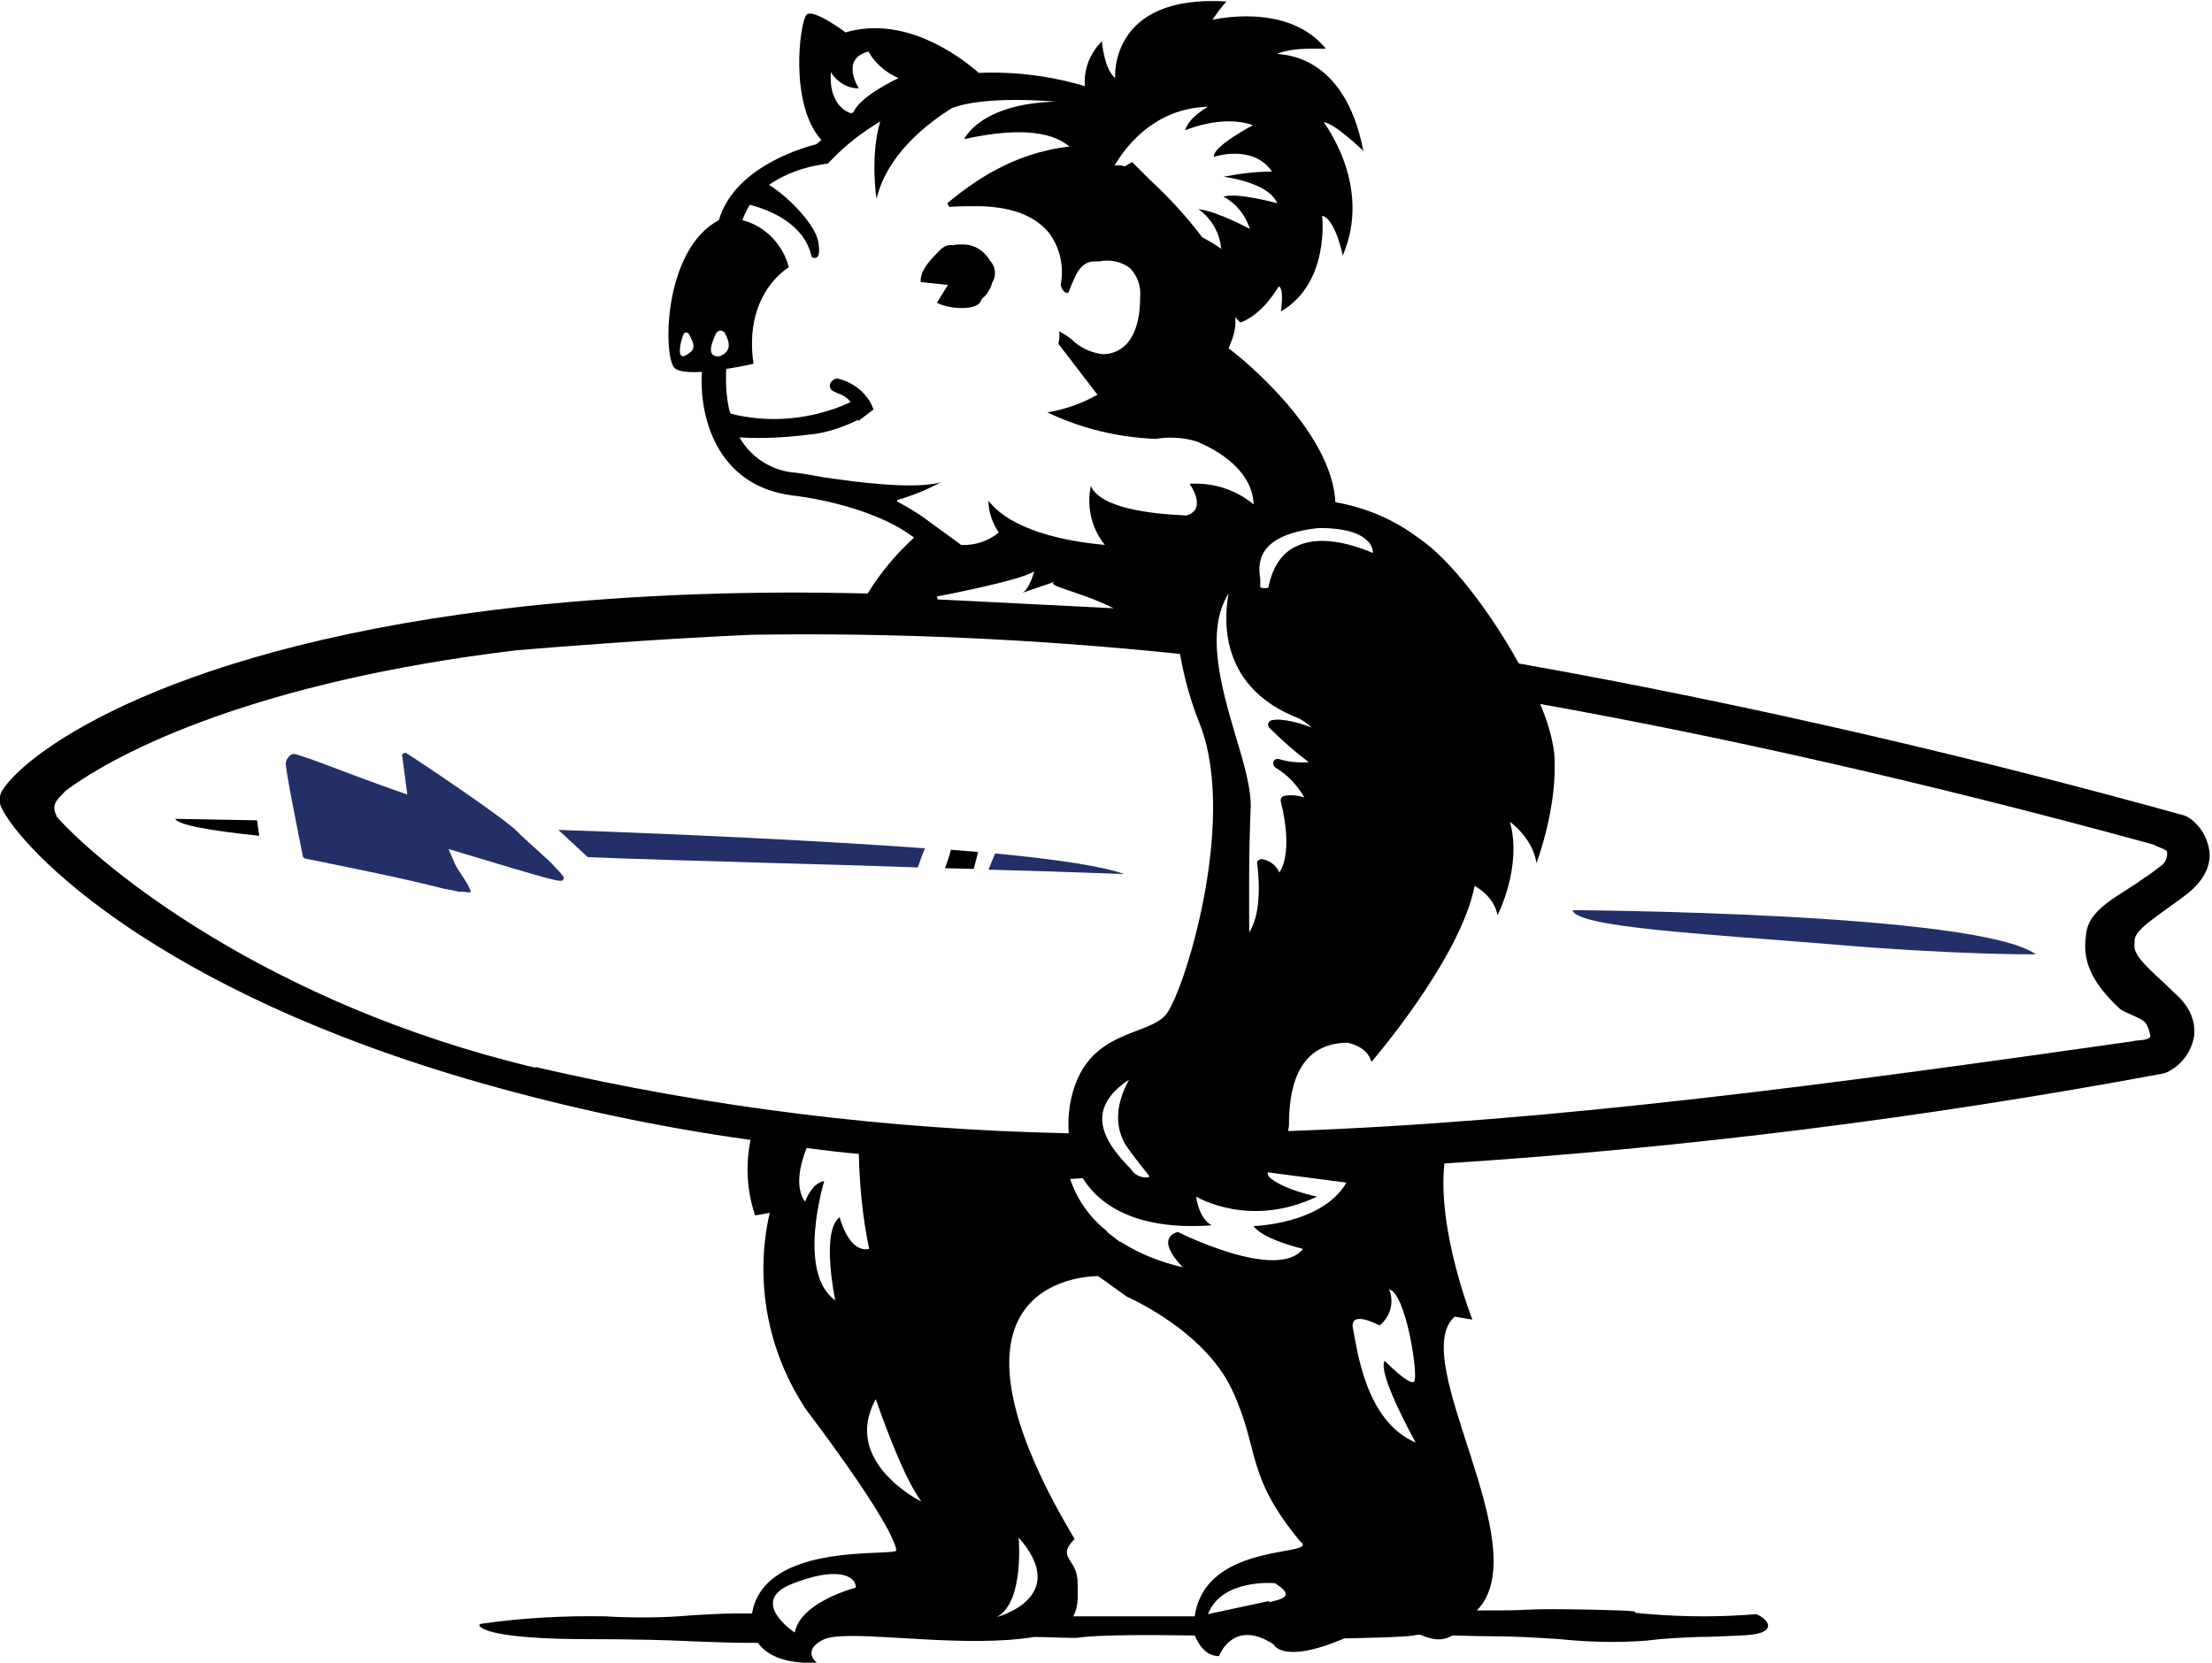 <svg width="266" height="200" viewBox="0 0 266 200" fill="none" xmlns="http://www.w3.org/2000/svg">
<g clip-path="url(#clip0_2_422)">
<path d="M219.841 113.552C235.164 114.88 244.818 114.792 244.818 114.792C237.821 109.743 189.105 109.477 189.105 109.477C189.548 111.515 204.517 112.312 219.841 113.552Z" fill="#232F67"/>
<path d="M119.663 102.657L118.866 104.606C128.521 104.872 135.164 105.137 135.164 105.137C132.861 104.252 127.192 103.366 119.663 102.657Z" fill="#232F67"/>
<path d="M113.64 104.429L117.095 104.517L117.626 102.48L114.349 102.214C114.172 102.923 113.906 103.72 113.64 104.429Z" fill="black"/>
<path d="M21.081 98.494C21.346 99.203 25.155 99.911 31.178 100.531L30.912 98.671L21.081 98.494Z" fill="black"/>
<path d="M70.682 103.1C81.577 103.543 100.886 103.986 110.363 104.34C110.629 103.632 110.895 102.746 111.249 102.037C99.026 101.151 82.639 100.354 67.139 99.823L70.682 103.1Z" fill="#232F67"/>
<path d="M62.267 100.089C60.939 98.583 49.513 90.966 48.893 90.611C48.716 90.523 48.716 90.523 48.538 90.611C48.361 90.7 48.361 90.7 48.361 90.877L48.981 95.571C46.944 94.863 44.73 94.066 42.604 93.268C40.213 92.383 37.821 91.408 35.518 90.7C35.43 90.7 35.252 90.7 35.164 90.7C34.721 90.877 34.455 91.32 34.367 91.763C34.278 92.294 35.607 98.937 36.404 102.923C36.404 103.1 36.581 103.277 36.758 103.277C42.338 104.429 48.273 105.58 53.41 106.909L54.384 107.086L55.182 107.263H55.27C55.359 107.263 55.536 107.263 55.713 107.263C55.89 107.263 56.687 107.44 56.599 107.263C56.422 106.377 55.182 104.872 54.739 103.986C54.473 103.366 54.207 102.746 53.941 102.126C67.493 106.2 67.493 106.2 67.759 105.757C67.759 105.669 67.759 105.492 67.848 105.58C67.493 105.049 67.05 104.606 66.608 104.163C66.342 103.72 62.71 100.62 62.267 100.089Z" fill="#232F67"/>
<path d="M117.892 36.315C117.981 36.138 118.069 35.961 118.158 35.873C118.689 35.43 119.132 34.721 119.309 34.012C119.841 33.215 119.752 32.064 119.043 31.355C118.601 30.558 117.803 29.849 116.918 29.584C116.475 29.407 116.032 29.407 115.589 29.407C115.235 29.407 114.969 29.407 114.615 29.495C113.818 29.407 113.375 29.672 112.666 30.469C111.603 31.532 110.629 32.684 110.717 33.924L113.995 34.278L112.666 36.404L113.02 36.581C114.792 37.29 117.449 37.201 117.892 36.315Z" fill="black"/>
<path d="M174.934 158.37L177.059 158.725C177.059 158.725 172.808 148.007 173.694 139.947C202.657 138.087 231.532 134.455 260.053 129.141C260.407 129.052 260.673 128.964 260.939 128.787C262.533 127.901 263.596 126.306 263.862 124.535C263.95 123.384 263.773 121.523 261.736 119.663C261.205 119.132 260.585 118.601 260.053 118.069C257.662 115.855 256.51 114.703 256.687 113.552C256.687 113.463 256.687 113.286 256.687 113.198C256.687 112.135 258.016 111.16 260.585 109.3C261.293 108.769 262.09 108.237 262.887 107.617C265.19 105.846 265.722 104.074 265.722 102.834C265.633 101.151 264.836 99.557 263.419 98.494C263.153 98.317 262.887 98.14 262.533 98.051C239.238 91.585 211.603 84.942 182.639 79.805C179.274 73.694 174.402 67.228 170.505 64.659C167.582 62.445 164.128 61.028 160.585 60.407C160.142 51.55 148.627 42.604 148.539 42.516L147.741 41.895L148.096 41.01C148.45 40.124 148.627 39.15 148.539 38.175L149.159 38.795C151.904 37.821 153.764 34.455 153.764 34.455C154.473 34.632 154.03 37.467 154.03 37.467C159.965 34.012 158.99 25.952 158.99 25.952C160.585 26.306 161.47 30.735 161.47 30.735C165.102 22.321 159.167 14.703 159.167 14.703C160.496 14.792 163.95 18.158 163.95 18.158C161.647 6.2 153.942 6.643 153.587 6.466C155.802 5.58 159.167 5.934 159.433 5.846C154.827 0.177 145.793 2.391 145.793 2.391C146.324 1.594 146.856 0.886 147.476 0.177C133.304 -0.709 134.101 9.389 134.101 9.389C132.772 8.326 132.507 4.96 132.507 4.96C131.089 6.377 130.292 8.326 130.469 10.363C126.306 9.123 122.055 8.592 117.715 8.769C115.058 6.466 108.592 1.86 101.683 3.897C101.683 3.897 97.786 0.974 96.989 1.771C96.191 2.569 94.863 12.489 98.76 16.829C98.583 17.006 98.406 17.183 98.14 17.36C95.306 18.069 88.131 20.638 86.448 26.484C79.717 30.027 79.717 42.958 81.134 44.287C81.665 44.73 82.905 44.818 84.411 44.73C84.057 49.69 85.917 58.459 95.394 59.61C95.483 59.61 104.517 60.585 109.92 64.659C107.795 66.608 105.846 68.91 104.34 71.391C90.7 71.036 76.971 71.479 63.419 72.896C20.638 77.502 3.366 90.345 0.354 94.951C-0.089 95.571 -0.177 96.457 0.177 97.166C2.657 102.214 18.689 119.132 57.927 130.292C68.556 133.304 79.362 135.607 90.257 137.112C89.637 140.124 89.814 143.224 90.788 146.147C90.788 146.147 90.345 146.324 92.56 145.881C90.7 154.03 92.294 162.622 96.989 169.619C96.989 169.619 107.086 182.817 107.795 186.448C107.972 187.334 91.94 185.208 90.434 194.066C89.017 194.066 87.422 194.066 85.74 194.154C83.879 194.243 82.551 194.331 81.577 194.42C78.654 194.597 75.731 194.597 72.808 194.42C67.848 194.331 62.888 194.597 57.927 195.306C57.839 195.306 57.75 195.394 57.662 195.394C57.662 195.483 57.662 195.571 57.662 195.571C57.839 195.837 59.079 197.166 70.948 197.166C75.731 197.166 79.982 197.254 83.437 197.431C86.005 197.52 88.131 197.608 89.814 197.608H91.143C92.028 198.849 93.977 200.177 98.228 200C98.228 200 96.368 198.583 98.937 197.254C101.506 195.926 112.223 197.874 121.258 197.254C122.321 197.166 123.384 197.077 124.358 196.9C125.864 196.9 129.318 197.077 129.672 196.988C131.887 196.634 138.264 196.634 143.667 196.723C144.11 197.697 144.907 199.203 146.59 199.203C146.59 199.203 148.273 194.597 153.144 197.786C153.144 197.786 154.207 200.266 161.647 197.077C165.545 196.988 169.088 196.9 169.973 196.723C170.328 196.634 170.505 196.634 170.771 196.634C172.099 197.166 173.251 197.52 174.668 196.723C175.731 196.723 177.148 196.811 179.097 196.811C182.197 196.811 184.942 196.988 187.6 197.166C191.054 197.52 194.508 197.608 197.963 197.343C200 197.077 202.126 196.988 204.163 196.9C205.669 196.9 207.263 196.811 209.389 196.723C211.515 196.634 212.4 196.28 212.577 195.748C212.843 195.04 211.603 194.331 211.426 194.243C211.337 194.243 211.249 194.154 211.249 194.154C206.997 194.508 202.746 194.508 198.406 194.154C197.52 194.066 196.988 194.066 196.634 193.977C196.634 193.888 196.634 193.8 196.191 193.8C195.66 193.711 194.42 193.711 191.763 193.623C187.157 193.534 185.474 193.534 183.614 193.623C182.197 193.711 180.602 193.711 177.591 193.711C185.031 186.182 169.088 163.508 174.934 158.37ZM82.374 42.781C81.4 43.224 81.754 41.276 82.197 40.213C82.374 39.77 82.817 40.124 82.817 40.124C83.525 41.453 83.791 42.073 82.374 42.781ZM95.571 196.368C95.571 196.368 89.903 192.648 95.217 190.523C100.531 188.397 102.923 189.46 102.923 190.965C102.923 190.965 96.28 192.648 95.571 196.368ZM158.636 63.508C161.47 63.508 163.419 64.039 164.393 65.013C164.836 65.368 165.102 65.988 165.102 66.519C163.862 65.988 159.699 64.305 156.51 65.456C154.384 66.165 153.056 67.936 152.524 70.682C152.259 70.771 151.904 70.771 151.639 70.682C151.55 70.682 151.55 70.593 151.55 70.328C151.55 70.062 151.55 69.796 151.55 69.619C151.284 67.936 150.93 64.305 158.636 63.508ZM156.067 86.36C156.687 86.625 157.219 87.068 157.75 87.511C156.333 86.98 154.207 86.36 152.967 86.625C152.79 86.625 152.613 86.802 152.524 86.98C152.436 87.157 152.524 87.422 152.613 87.511C154.119 89.017 155.713 90.434 157.396 91.674C156.244 91.763 155.004 91.674 153.853 91.32C153.587 91.231 153.233 91.32 153.144 91.585C153.056 91.851 153.144 92.117 153.322 92.294C154.827 93.18 155.979 94.42 156.864 95.926C156.067 95.66 155.182 95.571 154.384 95.748C154.119 95.837 153.942 96.103 154.03 96.457C154.03 96.546 155.624 102.126 153.853 104.96C153.499 104.163 152.79 103.543 151.904 103.366C151.727 103.277 151.55 103.366 151.373 103.454C151.196 103.543 151.107 103.72 151.196 103.986C151.196 104.074 151.993 109.477 150.221 112.135C150.221 109.477 150.133 103.189 150.399 97.166C150.487 94.951 149.601 91.851 148.627 88.662C146.856 82.639 144.907 75.908 147.741 71.391C147.033 75.199 147.033 82.817 156.067 86.36ZM145.261 12.843C145.261 12.843 142.958 14.083 142.515 15.678C142.515 15.678 146.944 13.729 150.664 15.058C150.664 15.058 145.793 17.626 145.97 18.866C145.97 18.866 150.664 17.272 152.967 20.638C151.019 20.638 148.981 20.903 147.121 21.258C147.121 21.258 152.524 21.878 153.587 24.446C153.587 24.446 148.804 23.118 147.121 23.649C148.627 24.446 149.779 25.864 150.31 27.547C150.31 27.547 146.413 25.421 144.11 25.155C145.704 26.306 146.678 27.989 146.856 29.938C146.147 29.407 145.35 28.964 144.553 28.521C142.693 26.041 140.567 23.738 138.264 21.612L136.138 19.486L135.252 20.018C134.81 19.841 134.455 19.841 134.012 19.929C134.101 19.929 137.467 13.02 145.261 12.843ZM99.911 8.68C100.62 9.832 101.86 10.629 103.277 10.629C103.277 10.629 100.974 7.086 104.429 6.2C105.226 7.617 106.554 8.769 108.06 9.389C108.06 9.389 103.454 11.515 102.657 13.463L102.391 13.64C101.683 13.463 99.646 12.4 99.911 8.68ZM86.714 42.781C86.537 42.87 86.448 42.87 86.271 42.87C86.094 42.87 85.917 42.781 85.74 42.693C85.562 42.516 85.12 42.161 86.094 40.124C86.183 39.947 86.36 39.77 86.625 39.77C86.802 39.77 87.068 39.858 87.157 40.035C87.511 40.744 88.22 42.073 86.714 42.781ZM107.883 60.142C109.743 59.61 111.515 58.902 113.109 58.016C110.009 58.902 103.1 58.016 98.937 57.396C97.077 57.042 95.837 56.864 95.748 56.864C92.914 56.687 90.345 55.093 88.928 52.613C91.763 52.79 94.597 52.613 97.431 52.259C99.291 52.081 101.151 51.462 102.834 50.664C102.923 50.576 103.1 50.576 103.189 50.487V50.664L105.049 49.247C104.872 48.804 104.694 48.45 104.694 48.45C103.897 47.033 102.569 46.059 101.063 45.616C100.974 45.616 100.797 45.527 100.709 45.527C100.354 45.527 100 45.793 99.823 46.147C99.734 46.501 99.823 46.856 100.177 47.033C100.354 47.121 100.531 47.21 100.709 47.298C101.329 47.476 101.86 47.83 102.303 48.361C101.506 48.716 100.709 49.07 99.823 49.336C95.926 50.576 91.851 50.753 87.954 49.779L87.777 49.601C87.334 47.919 87.245 46.147 87.334 44.376C89.105 44.11 90.611 43.755 90.611 43.755C89.371 35.252 94.863 32.152 94.863 32.152C94.154 29.407 92.028 27.192 89.282 26.484C89.46 25.864 89.814 25.244 90.168 24.624C92.471 25.244 96.723 26.838 97.609 30.912C97.609 30.912 98.849 31.709 98.406 29.141C98.14 27.192 95.04 23.826 92.471 22.232C94.42 20.903 96.634 20.106 99.026 19.752L99.557 19.663L99.911 19.309C101.683 17.449 103.632 15.943 105.846 14.615C104.606 18.778 105.403 23.915 105.403 23.915C106.643 18.778 111.072 15.146 114.438 13.02C118.423 11.426 126.926 12.223 126.926 12.223C117.803 12.489 115.943 16.741 115.943 16.741C123.472 15.058 126.926 16.209 128.609 17.626C121.612 18.423 116.829 22.055 113.906 24.446L114.172 24.889C115.146 24.801 116.209 24.801 117.36 24.801C121.435 24.801 124.358 25.864 126.129 27.989C127.458 29.761 127.989 32.064 127.546 34.278C127.635 34.632 127.901 35.252 128.432 35.252C128.521 35.164 128.787 34.367 128.964 34.012C129.407 32.95 130.027 31.444 131.621 31.444C131.798 31.444 131.975 31.444 132.152 31.444C133.481 31.178 134.81 31.444 135.872 32.241C136.758 33.127 137.201 34.367 137.112 35.607C137.112 41.63 134.278 42.604 132.595 42.604C131.178 42.427 129.849 41.807 128.875 40.833C128.432 40.478 127.901 40.124 127.369 39.858C127.458 40.39 127.369 40.833 127.281 41.364L131.975 47.476C130.115 48.538 128.078 49.247 125.952 49.601C130.027 51.55 134.455 52.613 138.973 52.79C140.567 52.524 142.25 52.613 143.756 53.056C143.756 53.056 150.576 55.447 150.753 60.673C148.627 58.902 145.881 58.016 143.047 58.193C143.047 58.193 145.261 61.205 142.693 62.002C138.353 61.825 132.329 61.116 131.178 58.459C130.647 60.939 131.267 63.596 132.861 65.545C127.989 65.102 121.612 63.773 118.866 60.23C118.866 61.559 119.309 62.888 120.106 64.039C118.866 65.102 117.183 65.633 115.589 65.545L111.337 62.445C110.275 61.648 109.035 60.939 107.883 60.319M126.838 69.973C125.686 70.505 129.407 70.948 133.924 73.162L112.755 72.099L112.666 71.745C112.666 71.745 122.586 69.885 124.358 68.733C124.358 68.733 123.826 70.859 122.941 71.302L126.838 69.973ZM100.974 146.413C98.671 148.096 100.443 156.422 100.443 156.422C95.748 153.056 99.114 142.073 99.114 142.073C97.609 142.25 96.811 144.553 96.811 144.553C95.571 142.87 96.191 140.124 96.989 138.087C99.026 138.352 101.151 138.618 103.277 138.795C103.366 142.604 103.72 146.413 104.517 150.221C102.037 150.753 100.974 146.413 100.974 146.413ZM105.314 168.291C105.314 168.291 108.503 177.679 110.806 180.602C110.717 180.602 101.151 175.819 105.314 168.291ZM64.393 128.432C32.241 120.815 12.135 104.252 6.732 98.14H6.82C6.023 96.723 6.997 96.103 7.883 95.128C14.26 90.345 31.001 81.931 62.179 78.211C67.493 77.768 79.894 76.794 90.434 76.351C107.617 76.085 124.801 76.882 141.895 78.654C142.427 81.665 143.224 84.499 144.376 87.334C148.804 99.114 142.25 119.841 140.124 122.143C137.998 124.446 132.152 124.004 129.584 129.761C128.698 131.798 128.344 134.101 128.521 136.315C106.909 135.872 85.385 133.215 64.393 128.344M135.43 137.821C135.784 138.353 137.112 140.124 137.998 141.187C138.175 141.364 138.175 141.453 138.175 141.541C138.175 141.63 138.087 141.63 137.821 141.63C137.201 141.63 136.581 141.364 136.138 140.833C135.961 140.567 135.784 140.39 135.518 140.124C134.455 138.973 132.152 136.492 132.595 133.924C132.861 132.418 133.924 131.089 135.784 129.849C134.898 131.444 133.481 134.721 135.43 137.821ZM119.841 194.508C123.206 192.826 122.498 184.942 122.498 184.942C128.875 192.205 119.841 194.508 119.841 194.508ZM152.701 192.56L145.261 194.154C146.944 189.814 153.322 190.434 153.322 190.434C155.536 191.851 154.65 192.294 152.524 192.737M132.064 153.499L135.518 155.979C135.518 155.979 144.818 159.965 148.184 167.228C151.55 174.491 149.69 177.325 156.333 185.385C158.99 187.334 144.996 185.208 143.667 194.42H142.338H129.052C129.761 193.18 129.584 191.763 129.584 190.345C129.584 187.422 126.926 187.422 129.229 185.12C110.009 152.967 132.064 153.499 132.064 153.499ZM150.753 147.476C151.816 149.07 156.687 150.221 156.687 150.221C153.587 154.207 141.63 148.184 141.63 148.184C138.707 149.07 142.25 152.436 142.25 152.436C139.593 151.816 137.024 150.841 134.721 149.336V149.424L133.127 148.184V148.096C131.089 146.501 129.495 144.287 128.698 141.807L130.204 141.718C132.418 145.261 137.112 148.007 145.704 147.387C144.11 146.501 143.844 143.933 143.844 143.933C143.844 143.933 150.221 147.83 158.37 143.933C158.37 143.933 154.473 143.136 152.79 141.718C152.524 141.541 152.436 141.275 152.436 141.01L161.913 142.25C158.99 147.298 150.664 147.476 150.753 147.476ZM162.71 159.876C162.179 157.396 165.899 159.433 165.899 159.433C167.228 158.37 167.67 156.599 167.05 155.093C169.088 155.536 170.593 165.545 170.062 166.165C169.531 166.785 166.519 163.685 166.519 163.685C165.545 165.102 170.239 173.516 170.239 173.516C164.216 170.948 163.242 162.445 162.71 159.876ZM256.51 125.244C220.372 130.381 187.068 134.898 154.916 136.05C154.916 135.784 155.004 135.607 155.004 135.341C155.004 131.709 155.624 125.509 162.002 125.421C162.002 125.421 164.393 125.775 164.925 127.724C164.925 127.724 175.642 115.323 177.325 106.554C177.325 106.554 179.717 107.795 180.071 110.097C180.071 110.097 183.082 104.34 181.577 98.849C181.577 98.849 184.322 100.797 184.765 103.809C184.765 103.809 187.422 96.9 186.891 90.523C186.625 88.485 186.005 86.537 185.208 84.677C206.997 88.574 231.532 94.066 258.99 101.594C259.167 101.771 260.585 102.214 260.585 102.391C260.673 103.012 260.496 103.632 259.965 104.074C259.167 104.694 258.459 105.226 257.75 105.669C254.739 107.883 251.019 109.3 250.841 112.577C250.31 116.032 252.081 118.689 254.916 121.346C255.447 121.789 257.396 122.409 257.927 122.941C258.282 123.384 258.459 123.915 258.547 124.446C258.902 125.244 256.776 125.066 256.51 125.244Z" fill="black"/>
</g>
<defs>
<clipPath id="clip0_2_422">
<rect width="265.722" height="200" fill="currentColor"/>
</clipPath>
</defs>
</svg>
